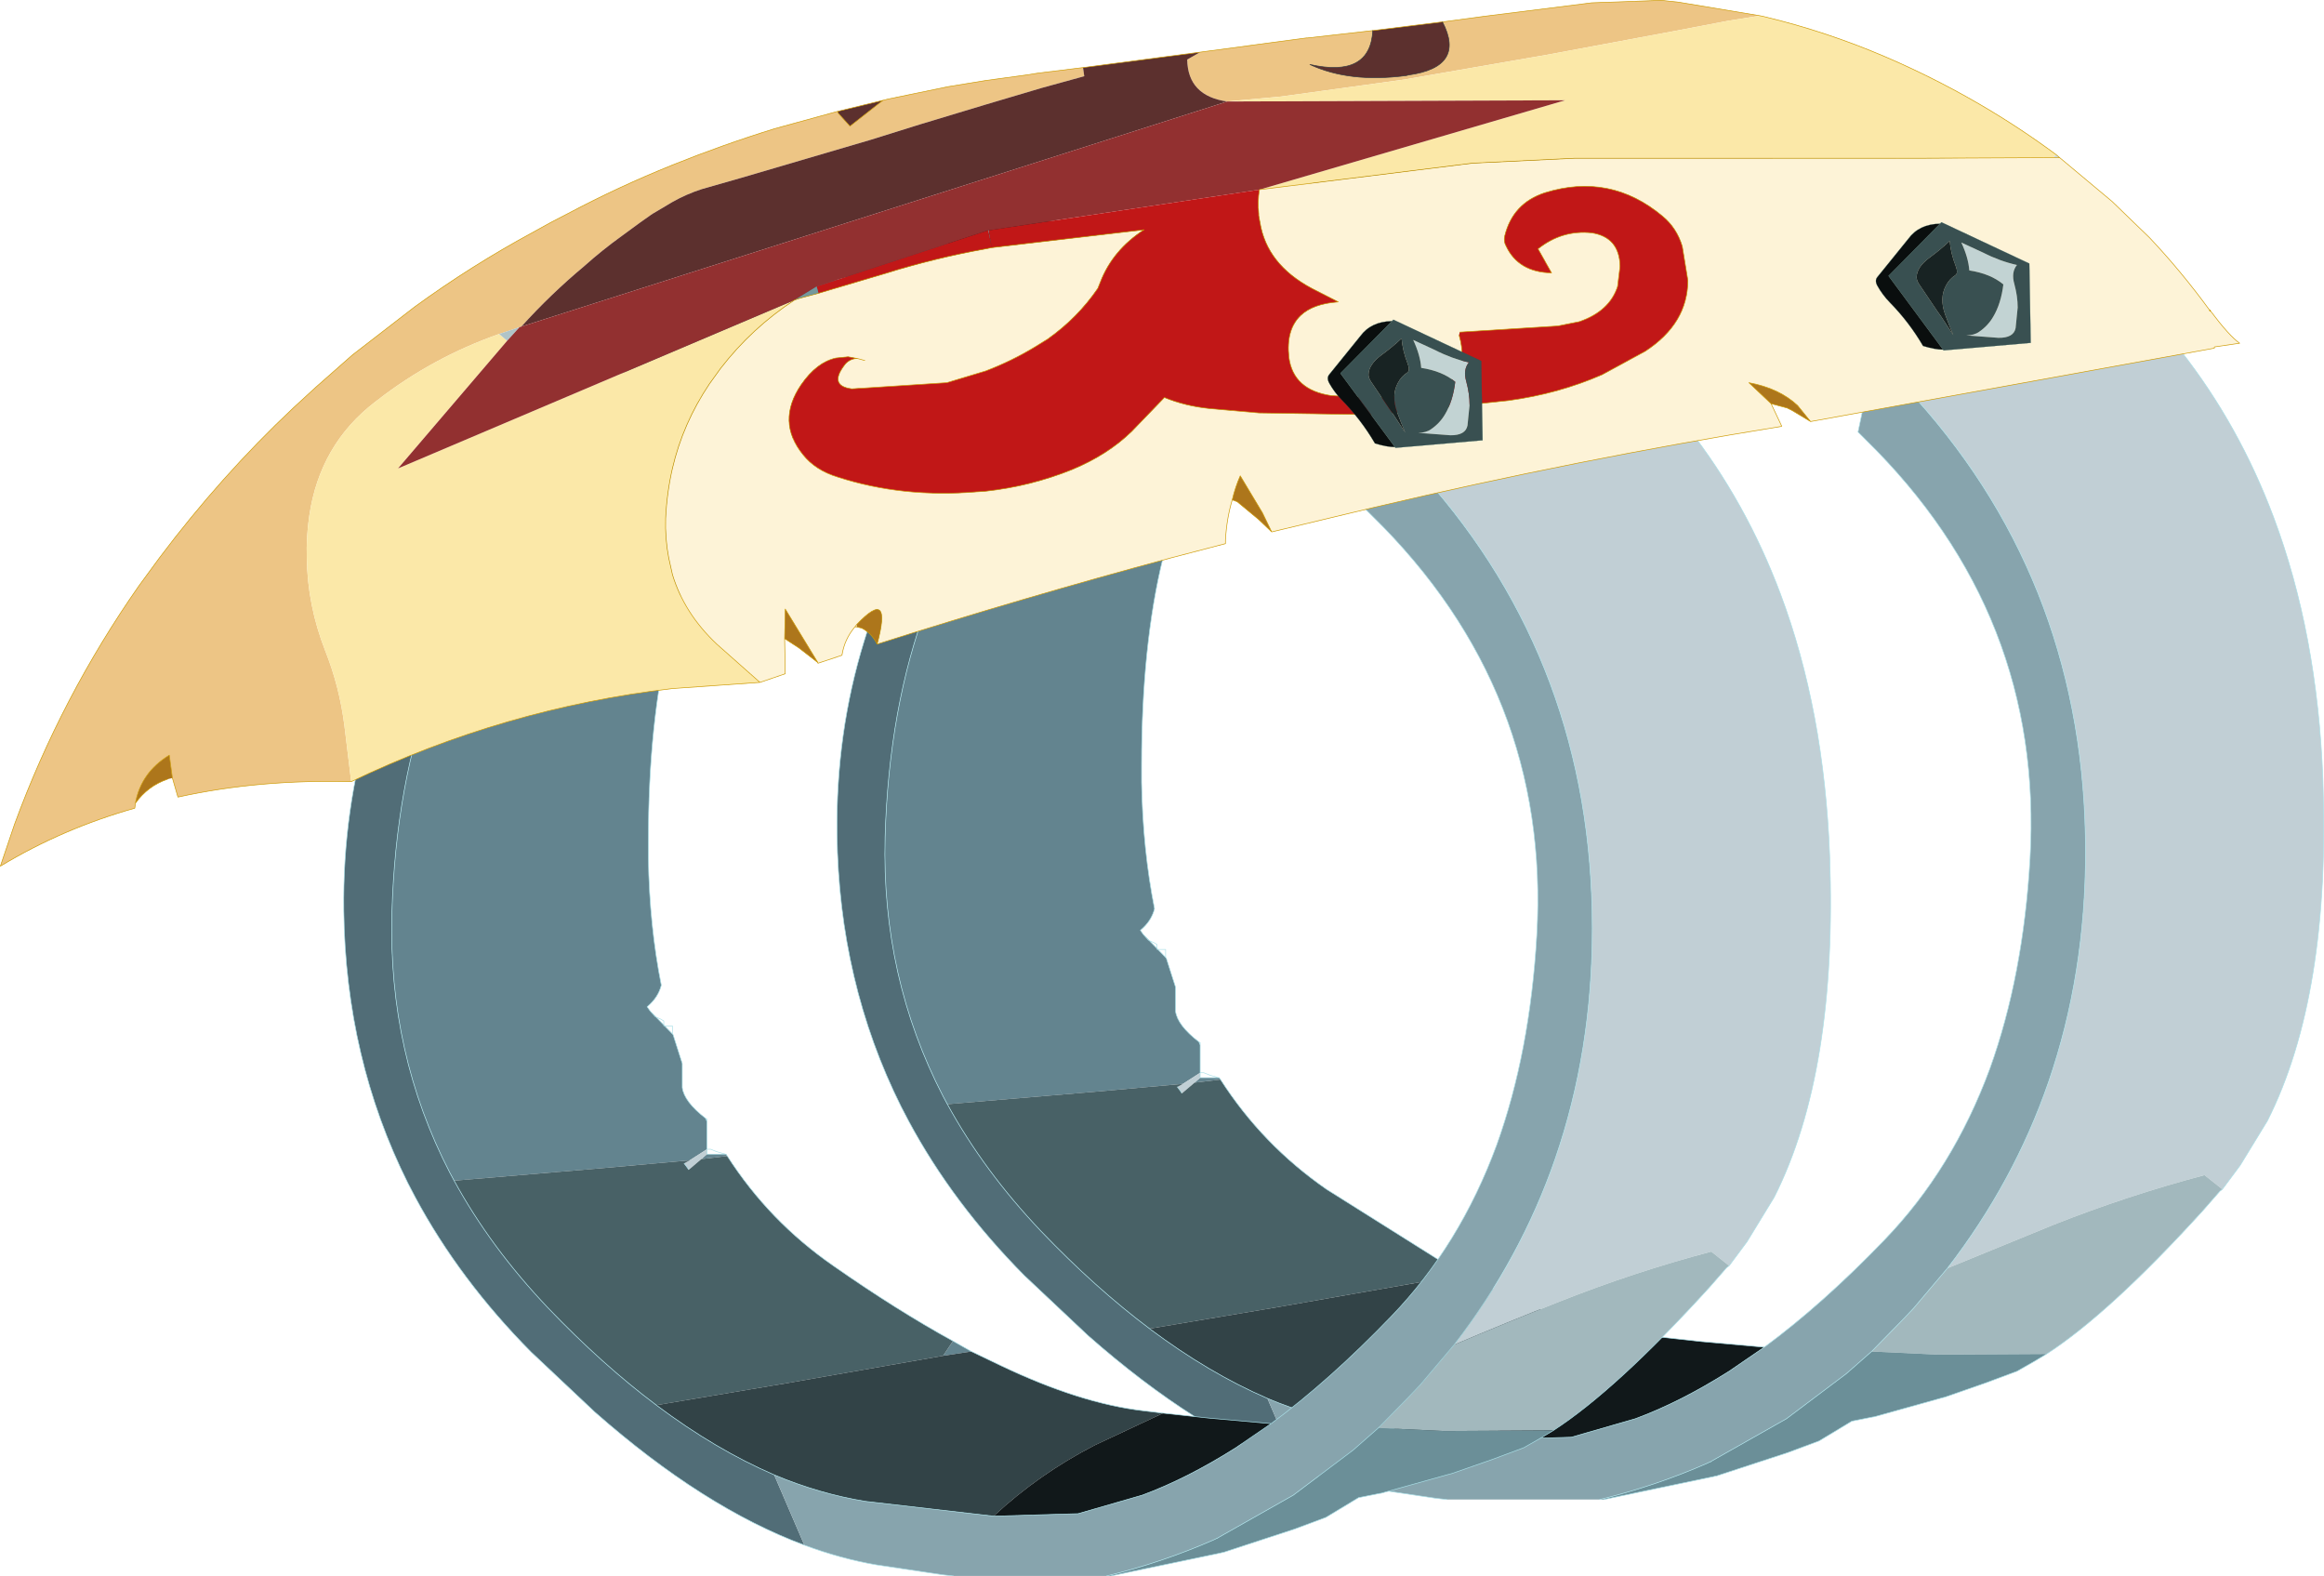 <?xml version="1.0" encoding="UTF-8"?>
<svg version="1.1" viewBox="0 0 188.47 127.8" xmlns="http://www.w3.org/2000/svg" xmlns:cc="http://creativecommons.org/ns#" xmlns:dc="http://purl.org/dc/elements/1.1/" xmlns:rdf="http://www.w3.org/1999/02/22-rdf-syntax-ns#" xmlns:xlink="http://www.w3.org/1999/xlink">
<g transform="translate(-146.82 -134.72)">
<use transform="translate(214.7,143.6)" width="120.55" height="112.7" xlink:href="#b"/>
<use transform="matrix(.341 -.018 .102 .314 294.95 152.7)" width="37.25" height="32.55" xlink:href="#a"/>
<use transform="matrix(.331 -.018 .099 .304 255.1 160.95)" width="37.25" height="32.55" xlink:href="#a"/>
<use transform="translate(174.7,149.8)" width="120.55" height="112.7" xlink:href="#d"/>
<use transform="matrix(.341 -.018 .102 .314 297.3 152.7)" width="37.25" height="32.55" xlink:href="#a"/>
<use transform="translate(146.85,134.7)" width="181.6" height="70.25" xlink:href="#c"/>
<use transform="matrix(.341 -.018 .102 .314 253.05 161)" width="37.25" height="32.55" xlink:href="#a"/>
<use transform="matrix(.341 -.018 .102 .314 297.5 153.1)" width="37.25" height="32.55" xlink:href="#a"/>
</g>
<defs>
<g id="b">
<use width="120.55" height="112.7" xlink:href="#f"/>
</g>
<g id="f">
<path d="m78.8 0.3q-0.35 2.5-3.4 3.95l-2.45 0.85-2.7 0.25h-2.7l-3.1-0.05h-5.35l-0.3-1.4 1.6-0.35-0.05-0.35 2.55-0.25 0.2 0.05 4.1 0.25h0.35q5.55-0.1 9.6-3.25l1.65 0.3m-26.85 5.1-5.9 1.25-3.5 0.4-4.55 0.95-1.2 0.3-3.95 1.35-0.15-0.4q1.9-1.2 3.55-2.1l1.1-0.6q2.35-1.3 4.05-1.9 2.1-0.75 4.95-1.45l0.3-0.05 1.35 1q1.65 1.05 3.95 1.25" fill="#35484f" fill-rule="evenodd"/>
<path d="m34.9 104.5 2.45 5.7q-8.2-3.05-17-10.8l-5.15-4.85q-5.8-5.85-9.4-12.55l-0.6-1.15q-5.05-10.1-5.2-22.1-0.1-8.2 2.2-15.65 2.5-8.3 7.95-15.6 2-2.7 4.45-5.3 4.85-5.1 10-8.35l3.2-1.85 0.4-0.25 2.15-1.05 2.5-1.05 3.95-1.35 1.2-0.3 4.55-0.95 3.5-0.4 0.65-0.05 2.55-0.1-4.3 6.3-2.05 0.4h-0.1l-2.3 0.55q-2.45 0.65-4.95 1.55l-0.4 0.1-0.2 0.1-4.05 1.05q-8.35 2.65-14.75 9.45-1.55 1.6-2.95 3.45-3.65 4.75-5.9 10.75-3.1 8.25-3.4 18.8-0.3 11.35 4.7 21l0.35 0.65q2.95 5.4 7.6 10.3 4.4 4.6 8.8 7.9 4.8 3.6 9.55 5.65" fill="#516d77" fill-rule="evenodd"/>
<path d="m78.8 0.3 6.05 1q2.55 0.45 5.3 1.8l-25.5 5.35q-2.45-0.75-5-1.2l-5.9-0.7-3.25-0.1-1.25 0.05-2.55 0.1-0.65 0.05 5.9-1.25 1.25-0.3 0.05 0.3h0.5l5.35-0.1h5.35l3.1 0.05h2.7l2.7-0.25 2.45-0.85q3.05-1.45 3.4-3.95m-62.65 25.7 5.85-1.6q5.6-1.6 11.25-2.6l1.9-0.35-0.4 0.3q-1.45 1.15-2.7 2.6-3.8 4.45-5.6 11.95-1.75 7.1-1.75 16.9v1.35q0.1 5.5 1.05 10.25-0.25 1-1.15 1.75l0.25 0.35 1.8 1.85 0.05 0.05 0.75 2.35v1.95q0.15 1.15 1.9 2.5l0.1 0.25v2.25l-1.4 0.9-7.25 0.65-11.85 1-0.35-0.65q-5-9.65-4.7-21 0.3-10.55 3.4-18.8 2.25-6 5.9-10.75 1.4-1.85 2.95-3.45m14.8 52.5h0.05l0.1 0.15-2.1 0.25 0.45-0.4h1.5m18.45 15.15 1.5 0.85-2.3 0.35 0.8-1.2" fill="#63848f" fill-rule="evenodd"/>
<path d="m58.8 3.9 0.3 1.4-5.35 0.1h-0.5l-0.05-0.3 5.6-1.2" fill="#2f3f44" fill-rule="evenodd"/>
<path d="m60.4 3.55-1.6 0.35-5.6 1.2-1.25 0.3q-2.3-0.2-3.95-1.25l-1.35-1 5.8-1.15 1.6 0.4 6.25 0.8 0.1 0.35" fill="#1b2427" fill-rule="evenodd"/>
<path d="m73.55 12.15 0.7 0.4q5.45 3.1 10.55 8.1l1.55 1.55 1.1 1.15 0.1 0.15q13.7 15.3 13.7 36.7 0 9.95-3 18.65-2.8 8.1-8.2 15.1l-2.75 3.25-0.95 1-2.45 2.5-2.05 1.8-4.85 3.65-6.1 3.45-0.05 0.05h-0.05l-0.2 0.1q-4.2 1.85-8.75 2.95h-12.4l-0.9-0.1-5.35-0.8q-2.9-0.5-5.85-1.6l-2.45-5.7q3.7 1.55 7.4 2.15l10.4 1.2 6.85-0.2 5.2-1.5q3.65-1.35 7.6-3.85l2.85-1.95q4.75-3.5 9.75-8.7 5.55-5.75 8.55-13.9 2.7-7.5 3.25-17 1.15-19.8-13.35-34l-0.6-0.6 0.9-4.25h-5.5q-10.85-9.4-17.6-9.55-8.7-0.15-13.45 0.2l-0.3 0.05-1.9 0.2 4.3-6.3 1.25-0.05 3.25 0.1 5.9 0.7q2.55 0.45 5 1.2 4.65 1.4 8.9 3.7m-40.85-2.9 0.15 0.4-2.5 1.05q1.2-0.75 2.35-1.45" fill="#87a4ad" fill-rule="evenodd"/>
<path d="m87.55 23.5q4.8-1.15 9.7-1.95l10.4-1.75 1.35-0.2q4.7 6 7.5 13.45 3.55 9.45 4 21.25 0.65 17.5-4.5 27.7l-2.2 3.6-1.45 1.95-1.45-1.15q-6.25 1.65-12.3 4.05l-8.55 3.5q5.4-7 8.2-15.1 3-8.7 3-18.65 0-21.4-13.7-36.7m-59.5 55.5 1.4-0.9v0.4l-0.45 0.4-1 0.85-0.1-0.1-0.3-0.4q0.25-0.15 0.45-0.25" fill="#c1cfd5" fill-rule="evenodd"/>
<path d="m60.35 3.2 0.05 0.35-0.1-0.35h0.05" fill="#f1df01" fill-rule="evenodd"/>
<path d="m28 79.75h-0.05l-0.05-0.1 0.1 0.1" fill="#fff3b5" fill-rule="evenodd"/>
<path d="m109 19.6-1.35 0.2-10.4 1.75q-4.9 0.8-9.7 1.95l-0.1-0.15-1.1-1.15-1.55-1.55q-5.1-5-10.55-8.1l-0.7-0.4 4.35-1.15 6.45-1 13.2-1.75 0.15-0.15 0.15 0.15q4.3 3.5 9.05 8.85l2.1 2.5m-18.95 74.35 8.55-3.5q6.05-2.4 12.3-4.05l1.45 1.15-0.2 0.15-1.4 1.6q-7.55 8.3-12.65 11.6l-8.85 0.05-5.35-0.25 2.45-2.5 0.95-1 2.75-3.25" fill="#a2b8bd" fill-rule="evenodd"/>
<path d="m97.7 8.1-0.15 0.15-13.2 1.75-6.45 1-4.35 1.15q-4.25-2.3-8.9-3.7l25.5-5.35q3.55 1.7 7.55 5m-35.85 104.6q4.55-1.1 8.75-2.95l0.2-0.1h0.05l0.05-0.05 6.1-3.45 4.85-3.65 2.05-1.8 5.35 0.25 8.85-0.05-1 0.6-1.4 0.8-2.55 0.95-3.3 1.15-0.2 0.05-5.55 1.55h-0.05l-1.75 0.35-2.65 1.6-2.55 0.95-5.8 1.9h-0.05l-0.2 0.05-8.85 1.85h-0.35m16.35-102.05-0.55 0.1 0.2 0.15 0.35-0.25" fill="#6b8f98" fill-rule="evenodd"/>
<path d="m46.85 12.75q-1 0.6-3.55 2.55l-8.15 6.15-1.9 0.35q-5.65 1-11.25 2.6l-5.85 1.6q6.4-6.8 14.75-9.45l4.05-1.05 0.2-0.1 0.4-0.1q2.5-0.9 4.95-1.55l2.3-0.55h0.1l2.05-0.4 1.9-0.2v0.15m-15.75 65.9q3.4 5.3 8.6 8.9l9.7 6.1-0.8 1.2-12.85 2.25-10.4 1.75q-4.4-3.3-8.8-7.9-4.65-4.9-7.6-10.3l11.85-1 7.25-0.65q-0.2 0.1-0.45 0.25l0.3 0.4 0.05 0.1h0.05l1-0.85 2.1-0.25" fill="#486166" fill-rule="evenodd"/>
<path d="m52.7 107.85-10.4-1.2q-3.7-0.6-7.4-2.15-4.75-2.05-9.55-5.65l10.4-1.75 12.85-2.25 2.3-0.35 2.4 1.15q6.4 3.05 11.5 3.65l1.65 0.2-5.55 2.6q-4.55 2.35-8.2 5.75" fill="#324347" fill-rule="evenodd"/>
<path d="m75.2 100.35-2.85 1.95q-3.95 2.5-7.6 3.85l-5.2 1.5-6.85 0.2q3.65-3.4 8.2-5.75l5.55-2.6 3.7 0.4 5.05 0.45" fill="#11181a" fill-rule="evenodd"/>
<path d="m109 19.6-2.1-2.5q-4.75-5.35-9.05-8.85l-0.15-0.15m-24.15 4.05 0.7 0.4q5.45 3.1 10.55 8.1l1.55 1.55 1.1 1.15m0.1 0.15q13.7 15.3 13.7 36.7 0 9.95-3 18.65-2.8 8.1-8.2 15.1m22.3-6.4 1.45-1.95 2.2-3.6q5.15-10.2 4.5-27.7-0.45-11.8-4-21.25-2.8-7.45-7.5-13.45m-30.2-19.3 6.05 1q2.55 0.45 5.3 1.8 3.55 1.7 7.55 5m-50.85 4.5 0.3-0.05q4.75-0.35 13.45-0.2 6.75 0.15 17.6 9.55h5.5l-0.9 4.25 0.6 0.6q14.5 14.2 13.35 34-0.55 9.5-3.25 17-3 8.15-8.55 13.9-5 5.2-9.75 8.7l-2.85 1.95q-3.95 2.5-7.6 3.85l-5.2 1.5-6.85 0.2-10.4-1.2q-3.7-0.6-7.4-2.15m2.45 5.7q2.95 1.1 5.85 1.6l5.35 0.8 0.9 0.1m12.4 0q4.55-1.1 8.75-2.95l0.2-0.1h0.05l0.05-0.05 6.1-3.45 4.85-3.65 2.05-1.8 2.45-2.5 0.95-1 2.75-3.25m22.3-6.4-0.2 0.15-1.4 1.6q-7.55 8.3-12.65 11.6l-1 0.6-1.4 0.8-2.55 0.95-3.3 1.15-0.2 0.05-5.55 1.55h-0.05l-1.75 0.35-2.65 1.6-2.55 0.95-5.8 1.9h-0.05l-0.2 0.05-8.85 1.85m16.6-112.4-1.65-0.3m-31.1 6.65 0.65-0.05 2.55-0.1 1.25-0.05 3.25 0.1 5.9 0.7q2.55 0.45 5 1.2 4.65 1.4 8.9 3.7m-27.2-8.95q-2.85 0.7-4.95 1.45-1.7 0.6-4.05 1.9l-1.1 0.6q-1.65 0.9-3.55 2.1m0.15 0.4 3.95-1.35 1.2-0.3 4.55-0.95 3.5-0.4m0.6-3.5 5.8-1.15m-17.3 19.45 8.15-6.15q2.55-1.95 3.55-2.55l0.3-0.2m-0.3 0.05-1.9 0.2-2.05 0.4h-0.1l-2.3 0.55q-2.45 0.65-4.95 1.55l-0.4 0.1-0.2 0.1-4.05 1.05q-8.35 2.65-14.75 9.45-1.55 1.6-2.95 3.45-3.65 4.75-5.9 10.75-3.1 8.25-3.4 18.8-0.3 11.35 4.7 21l0.35 0.65q2.95 5.4 7.6 10.3 4.4 4.6 8.8 7.9 4.8 3.6 9.55 5.65m0.25-83.05-0.4 0.3q-1.45 1.15-2.7 2.6-3.8 4.45-5.6 11.95-1.75 7.1-1.75 16.9v1.35q0.1 5.5 1.05 10.25-0.25 1-1.15 1.75l0.25 0.35 0.4 0.45 0.45 0.2 0.25 0.15v0.4h0.7v0.65l0.05 0.05 0.75 2.35v1.95q0.15 1.15 1.9 2.5l0.1 0.05v2.45h0.3l0.5 0.2 0.7 0.2h0.05l0.1 0.15q3.4 5.3 8.6 8.9l9.7 6.1 1.5 0.85 2.4 1.15q6.4 3.05 11.5 3.65l1.65 0.2 3.7 0.4 5.05 0.45m-50.6-86.5 1.6-0.95q0.7-0.5 1.6-0.9l0.15-0.15 0.25-0.1 2.15-1.05q1.2-0.75 2.35-1.45m-4.5 2.5-0.4 0.25-3.2 1.85q-5.15 3.25-10 8.35-2.45 2.6-4.45 5.3-5.45 7.3-7.95 15.6-2.3 7.45-2.2 15.65 0.15 12 5.2 22.1l0.6 1.15q3.6 6.7 9.4 12.55l5.15 4.85q8.8 7.75 17 10.8m-7-99.5 2.5-1.05m-3.4 68.45v0.4h1.5m-4.3-9.75-1.8-1.85m4.6 8.95-0.1-0.25m-1.4 4.15-0.05-0.1-0.3-0.4" fill="none" stroke="#a9dfe7" stroke-linecap="round" stroke-linejoin="round" stroke-width=".05"/>
</g>
<g id="a">
<use width="37.25" height="32.55" xlink:href="#e"/>
</g>
<g id="e">
<path d="m34.25 11.85q-1.95 1.8-2.05 4.8-0.15 3.15-1 6l-2.05 5.2q-1.2 2.5-4.75 2.25l-7.35-1.05q1.85 0.1 3.3-0.75 2.5-1.4 4.4-3.6 2.85-3.25 4.85-8.1-2.2-2.9-6.9-4 0.75-3.25 0.25-7.2l4.4 2.9q3.2 2.35 6.9 3.55" fill="#c2d3d3" fill-rule="evenodd"/>
<path d="m34.25 11.85q-3.7-1.2-6.9-3.55l-4.4-2.9q0.5 3.95-0.25 7.2 4.7 1.1 6.9 4-2 4.85-4.85 8.1-1.9 2.2-4.4 3.6-1.45 0.85-3.3 0.75l7.35 1.05q3.55 0.25 4.75-2.25l2.05-5.2q0.85-2.85 1-6 0.1-3 2.05-4.8m-14.85-11.5 0.45-0.35 17.4 11.65-5.7 20.15-20.95 0.75-0.05-0.2-7.15-19.45 16-12.55m-9.5 15 2.25 7.25 0.45 1.3 1.45 4.9q-0.25-2.5-0.35-5.3-0.15-4.3 2.45-7.45 1.3-1.6 2.95-2.45 0.85-0.5 0.75-2.3-0.2-3.3 0.5-6.45-2.75 2.05-5.95 3.95-3.75 2.25-4.55 4.85-0.2 0.8 0.05 1.7" fill="#395051" fill-rule="evenodd"/>
<path d="m10.55 32.35q-1.85-0.1-4.4-1.2-1.45-6.25-4.5-11.55-1.1-1.95-1.6-4.3-0.3-1.4 0.65-2.25l10.15-9.3q3.65-3.6 8.55-3.4l-16 12.55 7.15 19.45" fill="#0a0e0e" fill-rule="evenodd"/>
<path d="m9.9 15.35q-0.25-0.9-0.05-1.7 0.8-2.6 4.55-4.85 3.2-1.9 5.95-3.95-0.7 3.15-0.5 6.45 0.1 1.8-0.75 2.3-1.65 0.85-2.95 2.45-2.6 3.15-2.45 7.45 0.1 2.8 0.35 5.3l-1.45-4.9-0.45-1.3-2.25-7.25" fill="#182323" fill-rule="evenodd"/>
<path d="m10.55 32.35q-1.85-0.1-4.4-1.2-1.45-6.25-4.5-11.55-1.1-1.95-1.6-4.3-0.3-1.4 0.65-2.25l10.15-9.3q3.65-3.6 8.55-3.4l0.45-0.35 17.4 11.65-5.7 20.15-20.95 0.75-0.05-0.2-7.15-19.45 16-12.55" fill="none" stroke="#1b5658" stroke-linecap="round" stroke-linejoin="round" stroke-width=".05"/>
</g>
<g id="d" transform="translate(-174.7,-149.8)">
<path d="m251.85 149.8 1.65 0.3q-0.35 2.5-3.4 3.95l-2.45 0.85-2.7 0.25h-2.7l-3.1-0.05h-5.35l-0.3-1.4 1.6-0.35-0.05-0.35 2.55-0.25 0.2 0.05 4.1 0.25h0.35q5.55-0.1 9.6-3.25m-25.2 5.4-5.9 1.25-3.5 0.4-4.55 0.95-1.2 0.3q-1.9 0.55-3.95 1.35l-0.15-0.4q1.9-1.2 3.55-2.1l1.1-0.6q2.35-1.3 4.05-1.9l4.95-1.45 0.3-0.05 1.35 1q1.65 1.05 3.95 1.25" fill="#35484f" fill-rule="evenodd"/>
<path d="m209.6 254.3 2.45 5.7q-8.2-3.05-17-10.8l-5.15-4.85q-5.8-5.85-9.4-12.55l-0.6-1.15q-5.05-10.1-5.2-22.1-0.1-8.2 2.2-15.65 2.5-8.3 7.95-15.6 2-2.7 4.45-5.3 4.85-5.1 10-8.35l3.2-1.85 0.4-0.25 2.15-1.05 2.5-1.05q2.05-0.8 3.95-1.35l1.2-0.3 4.55-0.95 3.5-0.4 0.65-0.05 2.55-0.1-4.3 6.3-2.05 0.4h-0.1l-2.3 0.55-4.95 1.55-0.4 0.1-0.2 0.1-4.05 1.05q-8.35 2.65-14.75 9.45l-2.95 3.45q-3.65 4.75-5.9 10.75-3.1 8.25-3.4 18.8-0.3 11.35 4.7 21l0.35 0.65q2.95 5.4 7.6 10.3 4.4 4.6 8.8 7.9 4.8 3.6 9.55 5.65" fill="#516d77" fill-rule="evenodd"/>
<path d="m253.5 150.1 6.05 1q2.55 0.45 5.3 1.8l-25.5 5.35-5-1.2-5.9-0.7-3.25-0.1-1.25 0.05-2.55 0.1-0.65 0.05 5.9-1.25 1.25-0.3 0.05 0.3h0.5l5.35-0.1h5.35l3.1 0.05h2.7l2.7-0.25 2.45-0.85q3.05-1.45 3.4-3.95m-62.65 25.7 5.85-1.6q5.6-1.6 11.25-2.6l1.9-0.35-0.4 0.3q-1.45 1.15-2.7 2.6-3.8 4.45-5.6 11.95-1.75 7.1-1.75 16.9v1.35q0.1 5.5 1.05 10.25-0.25 1-1.15 1.75l0.25 0.35 1.8 1.85 0.05 0.05 0.75 2.35v1.95q0.15 1.15 1.9 2.5l0.1 0.25v2.25l-1.4 0.9-7.25 0.65-11.85 1-0.35-0.65q-5-9.65-4.7-21 0.3-10.55 3.4-18.8 2.25-6 5.9-10.75l2.95-3.45m14.8 52.5h0.05l0.1 0.15-2.1 0.25 0.45-0.4h1.5m18.45 15.15 1.5 0.85-2.3 0.35 0.8-1.2" fill="#63848f" fill-rule="evenodd"/>
<path d="m233.5 153.7 0.3 1.4-5.35 0.1h-0.5l-0.05-0.3 5.6-1.2" fill="#2f3f44" fill-rule="evenodd"/>
<path d="m235.1 153.35-1.6 0.35-5.6 1.2-1.25 0.3q-2.3-0.2-3.95-1.25l-1.35-1q2.55-0.65 5.8-1.15l1.6 0.4 6.25 0.8 0.1 0.35" fill="#1b2427" fill-rule="evenodd"/>
<path d="m248.25 161.95 0.7 0.4q5.45 3.1 10.55 8.1l1.55 1.55 1.1 1.15 0.1 0.15q13.7 15.3 13.7 36.7 0 9.95-3 18.65-2.8 8.1-8.2 15.1l-2.75 3.25-0.95 1-2.45 2.5-2.05 1.8-4.85 3.65-6.1 3.45-0.05 0.05h-0.05l-0.2 0.1q-4.2 1.85-8.75 2.95h-12.4l-0.9-0.1-5.35-0.8q-2.9-0.5-5.85-1.6l-2.45-5.7q3.7 1.55 7.4 2.15l10.4 1.2 6.85-0.2 5.2-1.5q3.65-1.35 7.6-3.85l2.85-1.95q4.75-3.5 9.75-8.7 5.55-5.75 8.55-13.9 2.7-7.5 3.25-17 1.15-19.8-13.35-34l-0.6-0.6 0.9-4.25h-5.5q-10.85-9.4-17.6-9.55-8.7-0.15-13.45 0.2l-0.3 0.05-1.9 0.2 4.3-6.3 1.25-0.05 3.25 0.1 5.9 0.7 5 1.2q4.65 1.4 8.9 3.7m-40.85-2.9 0.15 0.4-2.5 1.05 2.35-1.45" fill="#87a4ad" fill-rule="evenodd"/>
<path d="m262.25 173.3 9.7-1.95 10.4-1.75 1.35-0.2q4.7 6 7.5 13.45 3.55 9.45 4 21.25 0.65 17.5-4.5 27.7l-2.2 3.6-1.45 1.95-1.45-1.15q-6.25 1.65-12.3 4.05-4.3 1.7-8.55 3.5 5.4-7 8.2-15.1 3-8.7 3-18.65 0-21.4-13.7-36.7m-59.5 55.5 1.4-0.9v0.4l-0.45 0.4-1 0.85-0.1-0.1-0.3-0.4 0.45-0.25" fill="#c1cfd5" fill-rule="evenodd"/>
<path d="m235.05 153 0.05 0.35-0.1-0.35h0.05" fill="#f1df01" fill-rule="evenodd"/>
<path d="m202.6 229.45 0.1 0.1h-0.05l-0.05-0.1" fill="#fff3b5" fill-rule="evenodd"/>
<path d="m283.7 169.4-1.35 0.2-10.4 1.75-9.7 1.95-0.1-0.15-1.1-1.15-1.55-1.55q-5.1-5-10.55-8.1l-0.7-0.4 4.35-1.15 6.45-1 13.2-1.75 0.15-0.15 0.15 0.15q4.3 3.5 9.05 8.85l2.1 2.5m-18.95 74.35q4.25-1.8 8.55-3.5 6.05-2.4 12.3-4.05l1.45 1.15-0.2 0.15-1.4 1.6q-7.55 8.3-12.65 11.6l-8.85 0.05-5.35-0.25 2.45-2.5 0.95-1 2.75-3.25" fill="#a2b8bd" fill-rule="evenodd"/>
<path d="m272.4 157.9-0.15 0.15-13.2 1.75-6.45 1-4.35 1.15q-4.25-2.3-8.9-3.7l25.5-5.35q3.55 1.7 7.55 5m-35.85 104.6q4.55-1.1 8.75-2.95l0.2-0.1h0.05l0.05-0.05 6.1-3.45 4.85-3.65 2.05-1.8 5.35 0.25 8.85-0.05-1 0.6-1.4 0.8-2.55 0.95-3.3 1.15-0.2 0.05-5.55 1.55h-0.05l-1.75 0.35-2.65 1.6-2.55 0.95-5.8 1.9h-0.05l-0.2 0.05-8.85 1.85h-0.35m16.35-102.05-0.55 0.1 0.2 0.15 0.35-0.25" fill="#6b8f98" fill-rule="evenodd"/>
<path d="m190.85 175.8q6.4-6.8 14.75-9.45l4.05-1.05 0.2-0.1 0.4-0.1 4.95-1.55 2.3-0.55h0.1l2.05-0.4 1.9-0.2v0.15l-3.55 2.55-8.15 6.15-1.9 0.35q-5.65 1-11.25 2.6l-5.85 1.6m-7.2 54.65 11.85-1 7.25-0.65-0.45 0.25 0.3 0.4 0.05 0.1h0.05l1-0.85 2.1-0.25q3.4 5.3 8.6 8.9 5.15 3.6 9.7 6.1l-0.8 1.2-12.85 2.25-10.4 1.75q-4.4-3.3-8.8-7.9-4.65-4.9-7.6-10.3" fill="#486166" fill-rule="evenodd"/>
<path d="m227.4 257.65-10.4-1.2q-3.7-0.6-7.4-2.15-4.75-2.05-9.55-5.65l10.4-1.75 12.85-2.25 2.3-0.35 2.4 1.15q6.4 3.05 11.5 3.65l1.65 0.2-5.55 2.6q-4.55 2.35-8.2 5.75" fill="#324347" fill-rule="evenodd"/>
<path d="m249.9 250.15-2.85 1.95q-3.95 2.5-7.6 3.85l-5.2 1.5-6.85 0.2q3.65-3.4 8.2-5.75l5.55-2.6 3.7 0.4 5.05 0.45" fill="#11181a" fill-rule="evenodd"/>
<path d="m283.7 169.4-2.1-2.5q-4.75-5.35-9.05-8.85l-0.15-0.15m-24.15 4.05 0.7 0.4q5.45 3.1 10.55 8.1l1.55 1.55 1.1 1.15m0.1 0.15q13.7 15.3 13.7 36.7 0 9.95-3 18.65-2.8 8.1-8.2 15.1m22.3-6.4 1.45-1.95 2.2-3.6q5.15-10.2 4.5-27.7-0.45-11.8-4-21.25-2.8-7.45-7.5-13.45m-30.2-19.3 6.05 1q2.55 0.45 5.3 1.8 3.55 1.7 7.55 5m-50.85 4.5 0.3-0.05q4.75-0.35 13.45-0.2 6.75 0.15 17.6 9.55h5.5l-0.9 4.25 0.6 0.6q14.5 14.2 13.35 34-0.55 9.5-3.25 17-3 8.15-8.55 13.9-5 5.2-9.75 8.7l-2.85 1.95q-3.95 2.5-7.6 3.85l-5.2 1.5-6.85 0.2-10.4-1.2q-3.7-0.6-7.4-2.15m2.45 5.7q2.95 1.1 5.85 1.6l5.35 0.8 0.9 0.1m12.4 0q4.55-1.1 8.75-2.95l0.2-0.1h0.05l0.05-0.05 6.1-3.45 4.85-3.65 2.05-1.8 2.45-2.5 0.95-1 2.75-3.25m22.3-6.4-0.2 0.15-1.4 1.6q-7.55 8.3-12.65 11.6l-1 0.6-1.4 0.8-2.55 0.95-3.3 1.15-0.2 0.05-5.55 1.55h-0.05l-1.75 0.35-2.65 1.6-2.55 0.95-5.8 1.9h-0.05l-0.2 0.05-8.85 1.85m16.6-112.4-1.65-0.3m-12.5 8.45q4.65 1.4 8.9 3.7m-27.5-5.5 0.65-0.05 2.55-0.1 1.25-0.05 3.25 0.1 5.9 0.7 5 1.2m-31.8 1.2q2.05-0.8 3.95-1.35l1.2-0.3 4.55-0.95 3.5-0.4m0.3-3.45-4.95 1.45q-1.7 0.6-4.05 1.9l-1.1 0.6q-1.65 0.9-3.55 2.1m0.15 0.4-2.5 1.05-2.15 1.05-0.4 0.25-3.2 1.85q-5.15 3.25-10 8.35-2.45 2.6-4.45 5.3-5.45 7.3-7.95 15.6-2.3 7.45-2.2 15.65 0.15 12 5.2 22.1l0.6 1.15q3.6 6.7 9.4 12.55l5.15 4.85q8.8 7.75 17 10.8m7.6-97.4-2.05 0.4h-0.1l-2.3 0.55-4.95 1.55-0.4 0.1-0.2 0.1-4.05 1.05q-8.35 2.65-14.75 9.45l-2.95 3.45q-3.65 4.75-5.9 10.75-3.1 8.25-3.4 18.8-0.3 11.35 4.7 21l0.35 0.65q2.95 5.4 7.6 10.3 4.4 4.6 8.8 7.9 4.8 3.6 9.55 5.65m0.25-83.05 8.15-6.15 3.55-2.55 0.3-0.2m-0.3 0.05-1.9 0.2m1.7-9.65q2.55-0.65 5.8-1.15m-27.85 11.85 1.6-0.95q0.7-0.5 1.6-0.9l0.15-0.15 0.25-0.1m1.25 66.35v-2.25l-0.1-0.25q-1.75-1.35-1.9-2.5v-1.95l-0.75-2.35-0.05-0.05-1.8-1.85-0.25-0.35q0.9-0.75 1.15-1.75-0.95-4.75-1.05-10.25v-1.35q0-9.8 1.75-16.9 1.8-7.5 5.6-11.95 1.25-1.45 2.7-2.6l0.4-0.3m-4.8-10.75 2.35-1.45m-3.25 68.85h0.3l0.5 0.2 0.7 0.2h0.05l0.1 0.15q3.4 5.3 8.6 8.9 5.15 3.6 9.7 6.1l1.5 0.85 2.4 1.15q6.4 3.05 11.5 3.65l1.65 0.2 3.7 0.4 5.05 0.45m-48.55-31.6v-0.65h-0.7v-0.4l-0.25-0.15-0.45-0.2-0.4-0.45m4.6 8.95v-0.2l-0.1-0.05m0.1 2.5v0.4h1.5m-3 1.25-0.05-0.1-0.3-0.4" fill="none" stroke="#a9dfe7" stroke-linecap="round" stroke-linejoin="round" stroke-width=".05"/>
</g>
<g id="c" transform="translate(-146.85,-134.7)">
<path d="m313.85 147.5 4.25 3.55 3.05 2.95q2.55 2.7 4.85 5.85v0.05l0.05 0.05h0.05q1.5 2 2.35 2.6l-2.05 0.3v0.1l-32.75 5.95-1.05-1.3q-1.5-1.4-3.95-1.85l1.8 1.7 0.85 1.8v0.05h-0.05q-16.4 2.65-32.95 6.55l-8.35 2-0.75-1.55-1.8-3q-0.4 0.9-0.65 1.95-0.45 1.5-0.55 3.25v0.3l-4.4 1.15q-11.9 3.2-23.85 7 1.25-4.65-1.65-1.6l-0.15 0.2q-0.85 1-1.05 2.3l-1.95 0.65v-0.05l-2.65-4.35-0.05 2.4 0.05 2.85-2.05 0.7-3.5-3.1q-2.65-2.5-3.6-5.65l-0.3-1.35q-0.3-1.55-0.25-3.2 0.1-2.1 0.55-4.05 0.85-3.65 3-6.85l0.9-1.25q2.55-3.3 6-5.55l0.45-0.15 1.5-0.4 5.4-1.6q4-1.25 8.15-2l0.5-0.1 12.35-1.45q-2.55 1.65-3.55 4.25l-0.2 0.5q-1.65 2.4-4.05 4.1l-1.05 0.65q-1.9 1.15-4 1.95l-3.15 0.95-7.7 0.5q-1.95-0.25-0.5-2.05 0.45-0.45 1-0.4l-0.8-0.15-1 0.1q-1.55 0.35-2.8 2.15-2.05 3 0.15 5.7 1 1.25 2.8 1.8 5.25 1.7 11.25 1.2l0.75-0.05q3.65-0.4 7-1.75 2.9-1.2 4.85-3.1l2.65-2.75q1.7 0.7 3.7 0.9l3.95 0.35 9.4 0.15 10.85-1.15q4.05-0.55 7.6-2.1l3.5-1.9q3.45-2.25 3.45-5.75l-0.45-2.75q-0.45-1.5-1.6-2.45-4.25-3.55-9.55-1.9-2.6 0.85-3.25 3.5-0.1 0.45 0.1 0.8 1 2.15 3.7 2.2l-1.1-1.95q1.95-1.55 4.35-1.3 2.25 0.35 2.3 2.7l-0.2 1.65q-0.65 2-3.1 2.85l-1.75 0.35-7.95 0.5-0.05 0.25q1.1 3.85-2.95 4.65l-3.9 0.45-3.5-0.2q-3.1-0.45-3.45-3.1-0.25-2.25 0.95-3.4 1-0.95 3.05-1.1l-2.15-1.1q-3.65-1.95-4.2-5.35l-0.1-0.55v-0.15q-0.1-0.95 0.05-1.95l6.85-0.85 10.45-1.3 8.3-0.4h28.3l10.5-0.05h0.5m-96.9 16.45-0.55-0.15 0.55 0.15" fill="#fdf3d7" fill-rule="evenodd"/>
<path d="m214.75 143.75 0.05 0.15 0.95 1.05 2.55-2 0.15-0.1 0.4-0.1 4.85-1 3.05-0.5 3.3-0.45 0.95-0.15 3.65-0.45 0.1 0.7-3.45 0.95-4.55 1.35-5.3 1.6-4 1.25-10.55 3.1-3.15 0.9q-1.25 0.4-2.4 1.05l-1.6 0.95-0.15 0.1-0.85 0.6-1.5 1.1q-1.6 1.15-3.05 2.45-2.7 2.25-5.1 4.9l-1.8 0.6q-5.4 1.9-9.85 5.35l-0.2 0.15q-4.5 3.45-5.35 9.25-0.25 1.7-0.2 3.4 0.05 3.85 1.5 7.55 1.15 2.9 1.55 6.05l0.55 4.55q-7.5-0.2-14.05 1.25l-0.45-1.55-0.25-1.85q-2.3 1.4-2.75 3.9l-0.05 0.4q-5.85 1.65-10.9 4.7l1.15-3.4q3.8-10.35 10.1-19.35l1.65-2.25q5-6.65 10.85-12.15l1.85-1.7 2.95-2.6 5.05-3.9q4.6-3.35 9.6-6.05l1.45-0.8 1.35-0.7q4.15-2.2 8.5-3.95 4.1-1.65 8.3-2.95l5.1-1.4m74.8-7.75-0.35 0.05-2.2 0.35-4.45 0.85-10.2 1.9-11.25 1.95-0.25 0.05-10.15 1.4-4.35 0.4q-3.2-0.45-3.25-3.4l1.05-0.6 8.6-1.15h0.1l5.3-0.6q-0.2 3.85-5.1 2.75 3.2 1.5 7.8 0.9l0.2-0.05q4.65-0.65 2.75-4.3l0.75-0.1 2.6-0.35 8.75-1.1 5.65-0.2 1.4 0.15 6.6 1.1" fill="#edc585" fill-rule="evenodd"/>
<path d="m218.45 142.85-0.15 0.1-2.55 2-0.95-1.05-0.05-0.15 3.7-0.9m-29.35 18.35q2.4-2.65 5.1-4.9 1.45-1.3 3.05-2.45l1.5-1.1 0.85-0.6 0.15-0.1 1.6-0.95q1.15-0.65 2.4-1.05l3.15-0.9 10.55-3.1 4-1.25 5.3-1.6 4.55-1.35 3.45-0.95-0.1-0.7 9.5-1.25-1.05 0.6q0.05 2.95 3.25 3.4l-57.25 18.25m74.7-24.7q1.9 3.65-2.75 4.3l-0.2 0.05q-4.6 0.6-7.8-0.9 4.9 1.1 5.1-2.75l5.6-0.7h0.05" fill="#5c302e" fill-rule="evenodd"/>
<path d="m313.35 147.5-10.5 0.05h-28.3l-8.3 0.4-10.45 1.3-6.85 0.85 24.8-7.25-27.4 0.1 4.35-0.4 10.15-1.4 0.25-0.05 11.25-1.95 10.2-1.9 4.45-0.85 2.2-0.35 0.35-0.05 0.25 0.05 1.4 0.35q4.95 1.3 9.7 3.45 6.85 3.1 12.65 7.4l-0.2 0.25m-138.05 50.6-0.55-4.55q-0.4-3.15-1.55-6.05-1.45-3.7-1.5-7.55-0.05-1.7 0.2-3.4 0.85-5.8 5.35-9.25l0.2-0.15q4.45-3.45 9.85-5.35l0.65 0.55-8.85 10.35 32.15-13.65q-3.45 2.25-6 5.55l-0.9 1.25q-2.15 3.2-3 6.85-0.45 1.95-0.55 4.05-0.05 1.65 0.25 3.2l0.3 1.35q0.95 3.15 3.6 5.65l3.5 3.1-7.1 0.5q-13.65 1.6-26.05 7.55" fill="#fbe8a8" fill-rule="evenodd"/>
<path d="m187.3 161.8 1.65-0.55-1 1.1-0.65-0.55" fill="#b0c4c8" fill-rule="evenodd"/>
<path d="m188.95 161.25 0.15-0.05 57.25-18.25 27.4-0.1-24.8 7.25-21.95 3.3h-0.05l-13.9 4.55-1.8 1.1-32.15 13.65 8.85-10.35 1-1.1" fill="#923030" fill-rule="evenodd"/>
<path d="m313.85 147.5h-0.5l0.2-0.25 0.3 0.25m-86.9 5.9h0.05l0.25 1.4-0.3-1.4" fill="#cddadc" fill-rule="evenodd"/>
<path d="m248.95 150.1q-0.15 1-0.05 1.95v0.15l0.1 0.55q0.55 3.4 4.2 5.35l2.15 1.1q-2.05 0.15-3.05 1.1-1.2 1.15-0.95 3.4 0.35 2.65 3.45 3.1l3.5 0.2 3.9-0.45q4.05-0.8 2.95-4.65l0.05-0.25 7.95-0.5 1.75-0.35q2.45-0.85 3.1-2.85l0.2-1.65q-0.05-2.35-2.3-2.7-2.4-0.25-4.35 1.3l1.1 1.95q-2.7-0.05-3.7-2.2-0.2-0.35-0.1-0.8 0.65-2.65 3.25-3.5 5.3-1.65 9.55 1.9 1.15 0.95 1.6 2.45l0.45 2.75q0 3.5-3.45 5.75l-3.5 1.9q-3.55 1.55-7.6 2.1l-10.85 1.15-9.4-0.15-3.95-0.35q-2-0.2-3.7-0.9l-2.65 2.75q-1.95 1.9-4.85 3.1-3.35 1.35-7 1.75l-0.75 0.05q-6 0.5-11.25-1.2-1.8-0.55-2.8-1.8-2.2-2.7-0.15-5.7 1.25-1.8 2.8-2.15l1-0.1 0.8 0.15q-0.55-0.05-1 0.4-1.45 1.8 0.5 2.05l7.7-0.5 3.15-0.95q2.1-0.8 4-1.95l1.05-0.65q2.4-1.7 4.05-4.1l0.2-0.5q1-2.6 3.55-4.25l-12.35 1.45-0.5 0.1q-4.15 0.75-8.15 2l-5.4 1.6-0.15-0.55 13.9-4.55 0.3 1.4-0.25-1.4 21.95-3.3" fill="#c11717" fill-rule="evenodd"/>
<path d="m213.2 158.5-1.5 0.4-0.45 0.15 1.8-1.1 0.15 0.55" fill="#74989c" fill-rule="evenodd"/>
<path d="m157.8 199.85q0.45-2.5 2.75-3.9l0.25 1.85-0.4 0.1q-1.6 0.55-2.6 1.95m52.65-13.35 0.05-2.4 2.65 4.35-1.55-1.2-1.15-0.75m5.85-1.15q2.9-3.05 1.65 1.6-0.45-0.9-1.25-1.3l-0.4-0.1v-0.2m30.45-10.1q0.25-1.05 0.65-1.95l1.8 3 0.75 1.55-1.05-1-0.3-0.25-1.45-1.2-0.4-0.15m43.7-7.8-1.8-1.7q2.45 0.45 3.95 1.85l1.05 1.3-1.5-0.9-0.4-0.2-1.3-0.35" fill="#ad761b" fill-rule="evenodd"/>
<path d="m293.65 168.9 32.75-5.95v-0.1l2.05-0.3q-0.85-0.6-2.35-2.6h-0.05l-0.05-0.05v-0.05q-2.3-3.15-4.85-5.85l-3.05-2.95-4.25-3.55h-0.5l-10.5 0.05h-28.3l-8.3 0.4-10.45 1.3-6.85 0.85q-0.15 1-0.05 1.95v0.15l0.1 0.55q0.55 3.4 4.2 5.35l2.15 1.1q-2.05 0.15-3.05 1.1-1.2 1.15-0.95 3.4 0.35 2.65 3.45 3.1l3.5 0.2 3.9-0.45q4.05-0.8 2.95-4.65m0.05-0.25 7.95-0.5 1.75-0.35q2.45-0.85 3.1-2.85l0.2-1.65q-0.05-2.35-2.3-2.7-2.4-0.25-4.35 1.3l1.1 1.95q-2.7-0.05-3.7-2.2-0.2-0.35-0.1-0.8 0.65-2.65 3.25-3.5 5.3-1.65 9.55 1.9 1.15 0.95 1.6 2.45l0.45 2.75q0 3.5-3.45 5.75l-3.5 1.9q-3.55 1.55-7.6 2.1l-10.85 1.15-9.4-0.15-3.95-0.35q-2-0.2-3.7-0.9l-2.65 2.75q-1.95 1.9-4.85 3.1-3.35 1.35-7 1.75l-0.75 0.05q-6 0.5-11.25-1.2-1.8-0.55-2.8-1.8-2.2-2.7-0.15-5.7 1.25-1.8 2.8-2.15l1-0.1 0.8 0.15 0.55 0.15m109.1-4v-0.1l0.05 0.1m-107.65-17.1-0.15 0.1-2.55 2-0.95-1.05-0.05-0.15-5.1 1.4q-4.2 1.3-8.3 2.95-4.35 1.75-8.5 3.95l-1.35 0.7-1.45 0.8q-5 2.7-9.6 6.05l-5.05 3.9-2.95 2.6-1.85 1.7q-5.85 5.5-10.85 12.15l-1.65 2.25q-6.3 9-10.1 19.35l-1.15 3.4q5.05-3.05 10.9-4.7l0.05-0.4q0.45-2.5 2.75-3.9l0.25 1.85 0.45 1.55q6.55-1.45 14.05-1.25m59.35-57.9-3.65 0.45-0.95 0.15-3.3 0.45-3.05 0.5-4.85 1-0.4 0.1-3.7 0.9m-3.5 15.3q-3.45 2.25-6 5.55l-0.9 1.25q-2.15 3.2-3 6.85-0.45 1.95-0.55 4.05-0.05 1.65 0.25 3.2l0.3 1.35q0.95 3.15 3.6 5.65l3.5 3.1 2.05-0.7-0.05-2.85 0.05-2.4 2.65 4.35v0.05l1.95-0.65q0.2-1.3 1.05-2.3l0.15-0.2q2.9-3.05 1.65 1.6 11.95-3.8 23.85-7l4.4-1.15v-0.3q0.1-1.75 0.55-3.25 0.25-1.05 0.65-1.95l1.8 3 0.75 1.55 8.35-2q16.55-3.9 32.95-6.55h0.05v-0.05l-0.85-1.8-1.8-1.7q2.45 0.45 3.95 1.85l1.05 1.3-1.5-0.9-0.4-0.2-1.3-0.35m-74.05-3.65q-0.55-0.05-1 0.4-1.45 1.8 0.5 2.05l7.7-0.5 3.15-0.95q2.1-0.8 4-1.95l1.05-0.65q2.4-1.7 4.05-4.1l0.2-0.5q1-2.6 3.55-4.25l-12.35 1.45-0.5 0.1q-4.15 0.75-8.15 2l-5.4 1.6-1.5 0.4-0.45 0.15m5.05 26.5h-0.15m-3 2.9-1.55-1.2-1.15-0.75m7.5 0.45q-0.45-0.9-1.25-1.3l-0.4-0.1m-7.85 4.5-7.1 0.5q-13.65 1.6-26.05 7.55m138.25-50.85q-5.8-4.3-12.65-7.4-4.75-2.15-9.7-3.45l-1.4-0.35-0.25-0.05m-45.4 2.95-9.5 1.25m78.9 7.05 0.3 0.25m-55.7-10.3-5.3 0.6h-0.1l-8.6 1.15m14-1.75 5.6-0.7h0.05l0.75-0.1 2.6-0.35 8.75-1.1 5.65-0.2 1.4 0.15 6.6 1.1m-39.6 41.85-1.05-1-0.3-0.25-1.45-1.2-0.4-0.15m-86.35 22.65q-1.6 0.55-2.6 1.95" fill="none" stroke="#c90" stroke-linecap="round" stroke-linejoin="round" stroke-width=".05"/>
<path d="m263.8 136.5q1.9 3.65-2.75 4.3l-0.2 0.05q-4.6 0.6-7.8-0.9 4.9 1.1 5.1-2.75" fill="none" stroke="#333" stroke-linecap="round" stroke-linejoin="round" stroke-width=".05"/>
</g>
</defs>
</svg>
